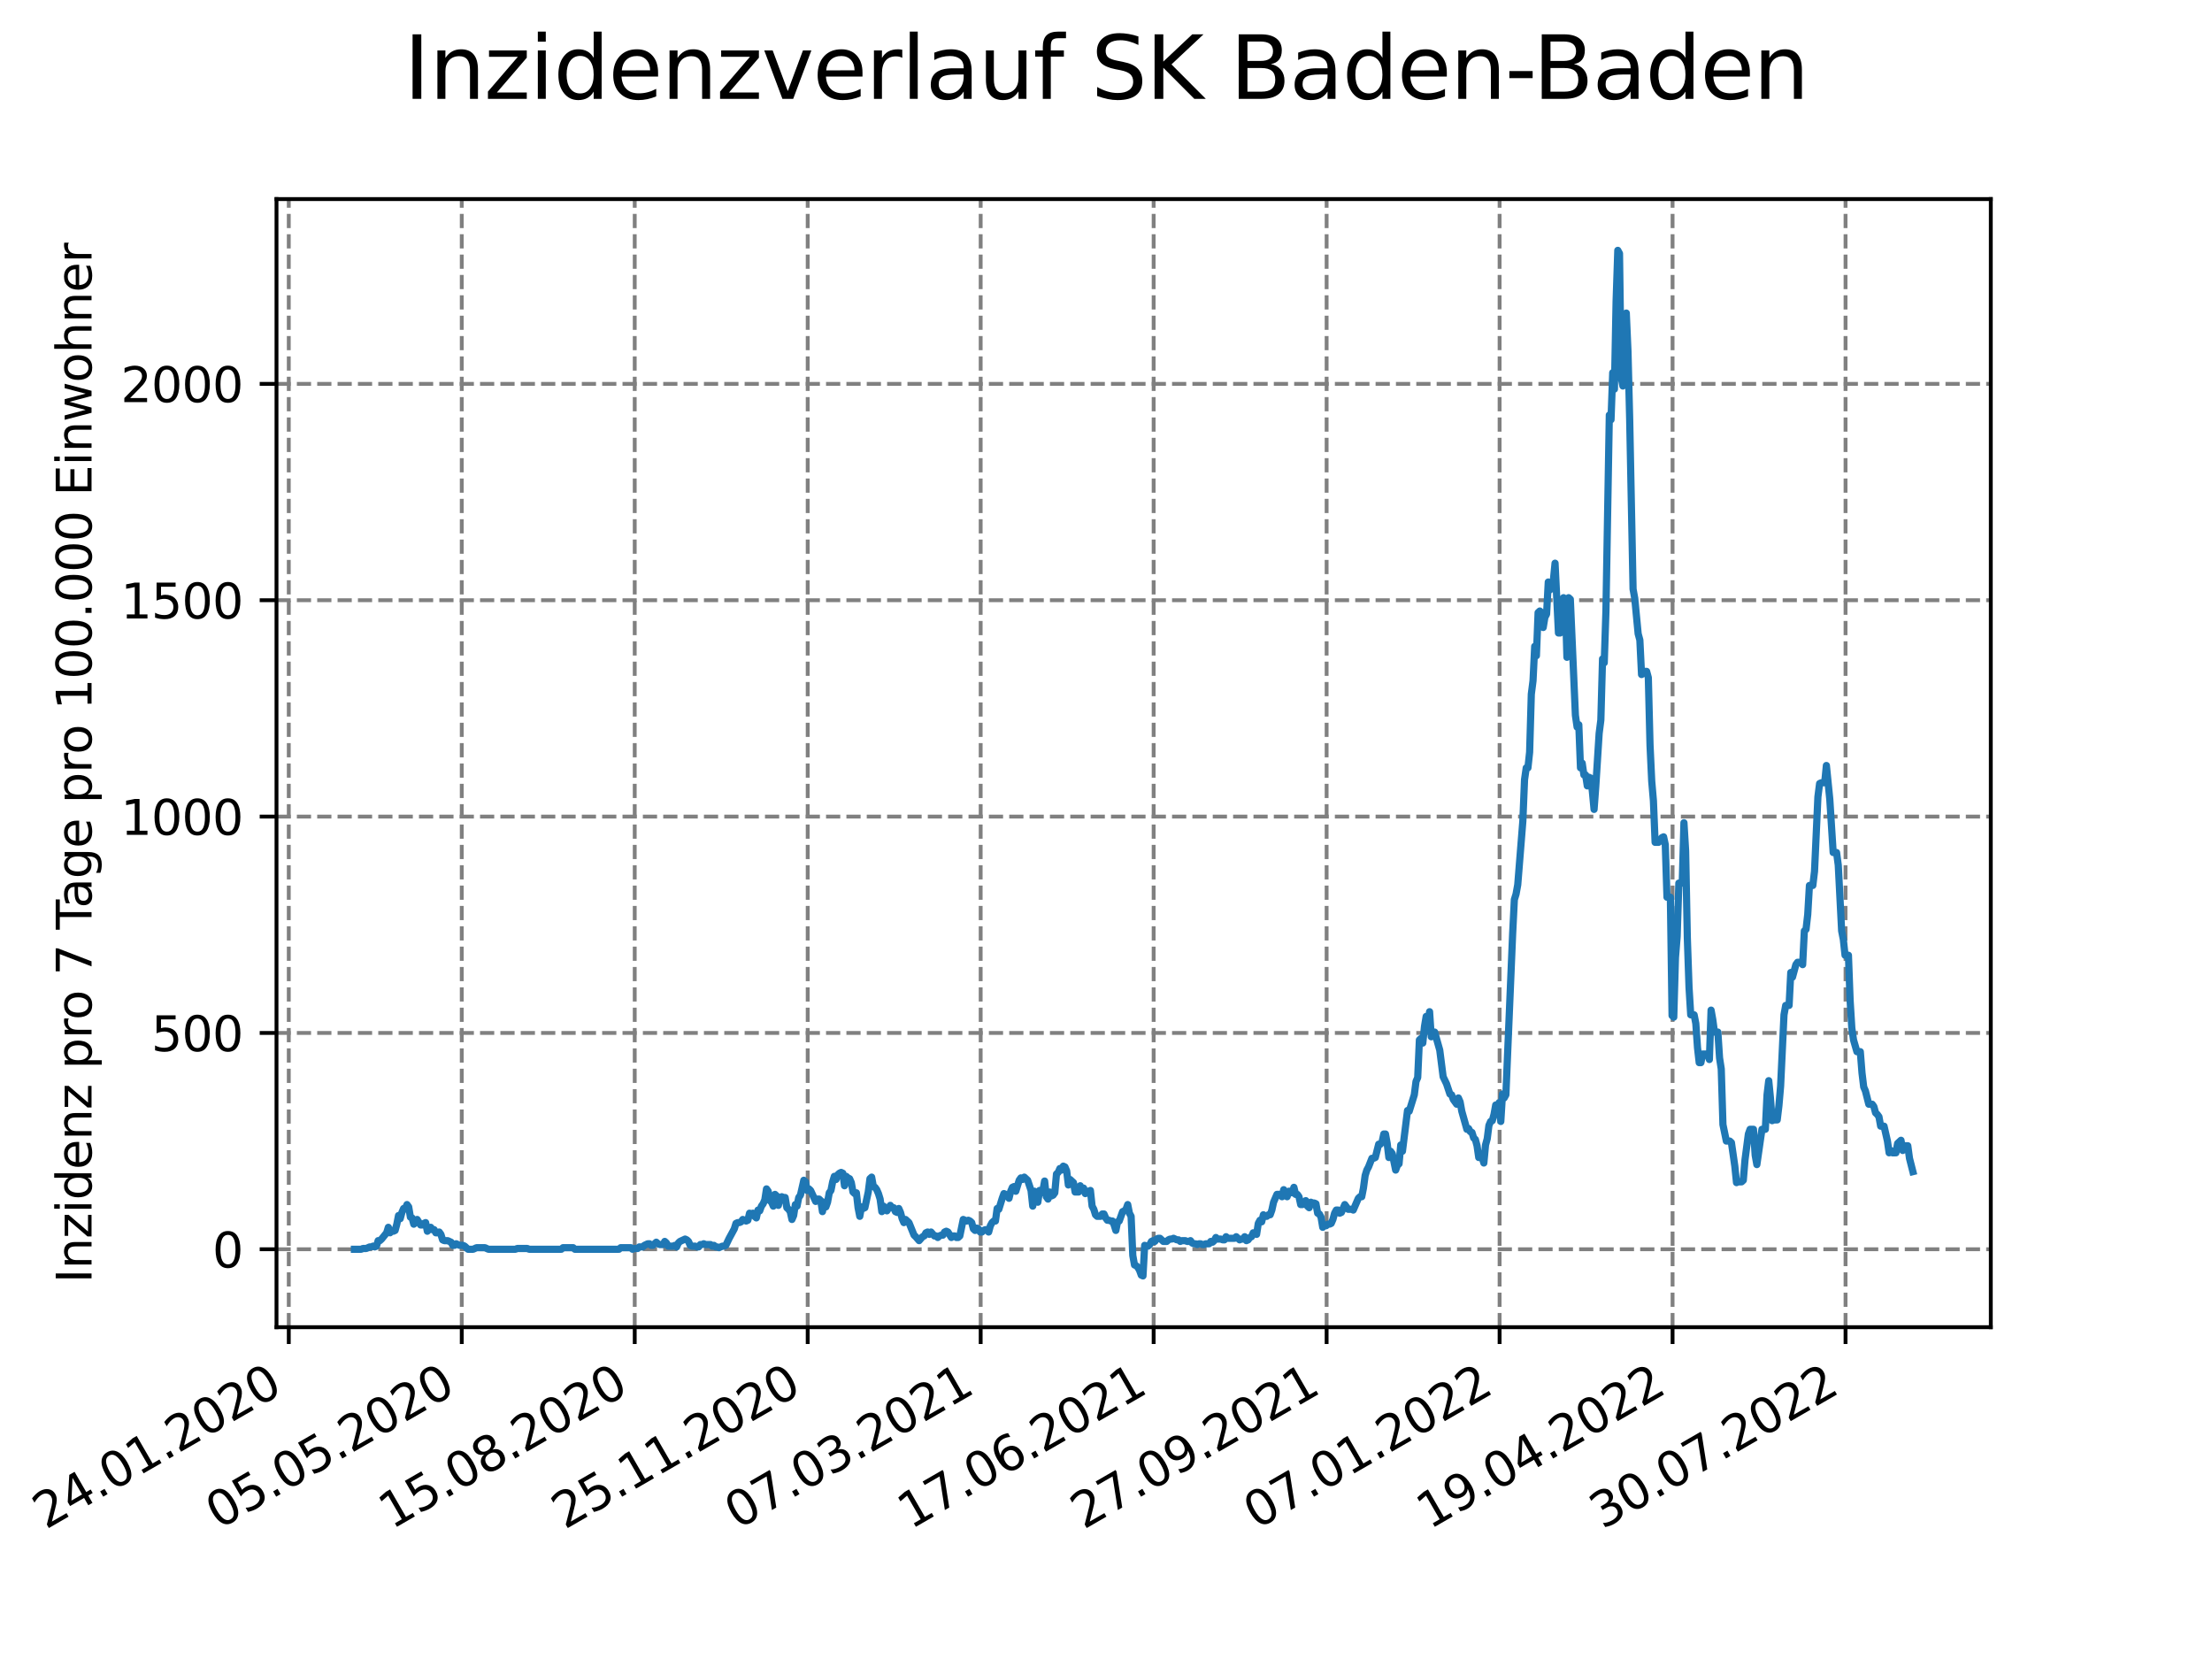 <?xml version="1.0" encoding="utf-8" standalone="no"?>
<!DOCTYPE svg PUBLIC "-//W3C//DTD SVG 1.1//EN"
  "http://www.w3.org/Graphics/SVG/1.1/DTD/svg11.dtd">
<svg xmlns:xlink="http://www.w3.org/1999/xlink" width="460.8pt" height="345.6pt" viewBox="0 0 460.8 345.6" xmlns="http://www.w3.org/2000/svg" version="1.1">
 <defs>
  <style type="text/css">*{stroke-linejoin: round; stroke-linecap: butt}</style>
 </defs>
 <g id="figure_1">
  <g id="patch_1">
   <path d="M 0 345.6 
L 460.8 345.6 
L 460.8 0 
L 0 0 
z
" style="fill: #ffffff"/>
  </g>
  <g id="axes_1">
   <g id="patch_2">
    <path d="M 57.6 276.48 
L 414.72 276.48 
L 414.72 41.472 
L 57.6 41.472 
z
" style="fill: #ffffff"/>
   </g>
   <g id="matplotlib.axis_1">
    <g id="xtick_1">
     <g id="line2d_1">
      <path d="M 60.158 276.48 
L 60.158 41.472 
" clip-path="url(#p9496b4cc46)" style="fill: none; stroke-dasharray: 2.96,1.28; stroke-dashoffset: 0; stroke: #808080; stroke-width: 0.8"/>
     </g>
     <g id="line2d_2">
      <defs>
       <path id="m9bec47fbc1" d="M 0 0 
L 0 3.5 
" style="stroke: #000000; stroke-width: 0.8"/>
      </defs>
      <g>
       <use xlink:href="#m9bec47fbc1" x="60.158" y="276.48" style="stroke: #000000; stroke-width: 0.8"/>
      </g>
     </g>
     <g id="text_1">
      <!-- 24.01.2020 -->
      <g transform="translate(9.533 318.689)rotate(-30)scale(0.1 -0.1)">
       <defs>
        <path id="DejaVuSans-32" d="M 1228 531 
L 3431 531 
L 3431 0 
L 469 0 
L 469 531 
Q 828 903 1448 1529 
Q 2069 2156 2228 2338 
Q 2531 2678 2651 2914 
Q 2772 3150 2772 3378 
Q 2772 3750 2511 3984 
Q 2250 4219 1831 4219 
Q 1534 4219 1204 4116 
Q 875 4013 500 3803 
L 500 4441 
Q 881 4594 1212 4672 
Q 1544 4750 1819 4750 
Q 2544 4750 2975 4387 
Q 3406 4025 3406 3419 
Q 3406 3131 3298 2873 
Q 3191 2616 2906 2266 
Q 2828 2175 2409 1742 
Q 1991 1309 1228 531 
z
" transform="scale(0.016)"/>
        <path id="DejaVuSans-34" d="M 2419 4116 
L 825 1625 
L 2419 1625 
L 2419 4116 
z
M 2253 4666 
L 3047 4666 
L 3047 1625 
L 3713 1625 
L 3713 1100 
L 3047 1100 
L 3047 0 
L 2419 0 
L 2419 1100 
L 313 1100 
L 313 1709 
L 2253 4666 
z
" transform="scale(0.016)"/>
        <path id="DejaVuSans-2e" d="M 684 794 
L 1344 794 
L 1344 0 
L 684 0 
L 684 794 
z
" transform="scale(0.016)"/>
        <path id="DejaVuSans-30" d="M 2034 4250 
Q 1547 4250 1301 3770 
Q 1056 3291 1056 2328 
Q 1056 1369 1301 889 
Q 1547 409 2034 409 
Q 2525 409 2770 889 
Q 3016 1369 3016 2328 
Q 3016 3291 2770 3770 
Q 2525 4250 2034 4250 
z
M 2034 4750 
Q 2819 4750 3233 4129 
Q 3647 3509 3647 2328 
Q 3647 1150 3233 529 
Q 2819 -91 2034 -91 
Q 1250 -91 836 529 
Q 422 1150 422 2328 
Q 422 3509 836 4129 
Q 1250 4750 2034 4750 
z
" transform="scale(0.016)"/>
        <path id="DejaVuSans-31" d="M 794 531 
L 1825 531 
L 1825 4091 
L 703 3866 
L 703 4441 
L 1819 4666 
L 2450 4666 
L 2450 531 
L 3481 531 
L 3481 0 
L 794 0 
L 794 531 
z
" transform="scale(0.016)"/>
       </defs>
       <use xlink:href="#DejaVuSans-32"/>
       <use xlink:href="#DejaVuSans-34" x="63.623"/>
       <use xlink:href="#DejaVuSans-2e" x="127.246"/>
       <use xlink:href="#DejaVuSans-30" x="159.033"/>
       <use xlink:href="#DejaVuSans-31" x="222.656"/>
       <use xlink:href="#DejaVuSans-2e" x="286.279"/>
       <use xlink:href="#DejaVuSans-32" x="318.066"/>
       <use xlink:href="#DejaVuSans-30" x="381.689"/>
       <use xlink:href="#DejaVuSans-32" x="445.312"/>
       <use xlink:href="#DejaVuSans-30" x="508.936"/>
      </g>
     </g>
    </g>
    <g id="xtick_2">
     <g id="line2d_3">
      <path d="M 96.192 276.48 
L 96.192 41.472 
" clip-path="url(#p9496b4cc46)" style="fill: none; stroke-dasharray: 2.96,1.28; stroke-dashoffset: 0; stroke: #808080; stroke-width: 0.8"/>
     </g>
     <g id="line2d_4">
      <g>
       <use xlink:href="#m9bec47fbc1" x="96.192" y="276.48" style="stroke: #000000; stroke-width: 0.8"/>
      </g>
     </g>
     <g id="text_2">
      <!-- 05.05.2020 -->
      <g transform="translate(45.567 318.689)rotate(-30)scale(0.1 -0.1)">
       <defs>
        <path id="DejaVuSans-35" d="M 691 4666 
L 3169 4666 
L 3169 4134 
L 1269 4134 
L 1269 2991 
Q 1406 3038 1543 3061 
Q 1681 3084 1819 3084 
Q 2600 3084 3056 2656 
Q 3513 2228 3513 1497 
Q 3513 744 3044 326 
Q 2575 -91 1722 -91 
Q 1428 -91 1123 -41 
Q 819 9 494 109 
L 494 744 
Q 775 591 1075 516 
Q 1375 441 1709 441 
Q 2250 441 2565 725 
Q 2881 1009 2881 1497 
Q 2881 1984 2565 2268 
Q 2250 2553 1709 2553 
Q 1456 2553 1204 2497 
Q 953 2441 691 2322 
L 691 4666 
z
" transform="scale(0.016)"/>
       </defs>
       <use xlink:href="#DejaVuSans-30"/>
       <use xlink:href="#DejaVuSans-35" x="63.623"/>
       <use xlink:href="#DejaVuSans-2e" x="127.246"/>
       <use xlink:href="#DejaVuSans-30" x="159.033"/>
       <use xlink:href="#DejaVuSans-35" x="222.656"/>
       <use xlink:href="#DejaVuSans-2e" x="286.279"/>
       <use xlink:href="#DejaVuSans-32" x="318.066"/>
       <use xlink:href="#DejaVuSans-30" x="381.689"/>
       <use xlink:href="#DejaVuSans-32" x="445.312"/>
       <use xlink:href="#DejaVuSans-30" x="508.936"/>
      </g>
     </g>
    </g>
    <g id="xtick_3">
     <g id="line2d_5">
      <path d="M 132.225 276.48 
L 132.225 41.472 
" clip-path="url(#p9496b4cc46)" style="fill: none; stroke-dasharray: 2.96,1.28; stroke-dashoffset: 0; stroke: #808080; stroke-width: 0.8"/>
     </g>
     <g id="line2d_6">
      <g>
       <use xlink:href="#m9bec47fbc1" x="132.225" y="276.48" style="stroke: #000000; stroke-width: 0.8"/>
      </g>
     </g>
     <g id="text_3">
      <!-- 15.08.2020 -->
      <g transform="translate(81.6 318.689)rotate(-30)scale(0.1 -0.1)">
       <defs>
        <path id="DejaVuSans-38" d="M 2034 2216 
Q 1584 2216 1326 1975 
Q 1069 1734 1069 1313 
Q 1069 891 1326 650 
Q 1584 409 2034 409 
Q 2484 409 2743 651 
Q 3003 894 3003 1313 
Q 3003 1734 2745 1975 
Q 2488 2216 2034 2216 
z
M 1403 2484 
Q 997 2584 770 2862 
Q 544 3141 544 3541 
Q 544 4100 942 4425 
Q 1341 4750 2034 4750 
Q 2731 4750 3128 4425 
Q 3525 4100 3525 3541 
Q 3525 3141 3298 2862 
Q 3072 2584 2669 2484 
Q 3125 2378 3379 2068 
Q 3634 1759 3634 1313 
Q 3634 634 3220 271 
Q 2806 -91 2034 -91 
Q 1263 -91 848 271 
Q 434 634 434 1313 
Q 434 1759 690 2068 
Q 947 2378 1403 2484 
z
M 1172 3481 
Q 1172 3119 1398 2916 
Q 1625 2713 2034 2713 
Q 2441 2713 2670 2916 
Q 2900 3119 2900 3481 
Q 2900 3844 2670 4047 
Q 2441 4250 2034 4250 
Q 1625 4250 1398 4047 
Q 1172 3844 1172 3481 
z
" transform="scale(0.016)"/>
       </defs>
       <use xlink:href="#DejaVuSans-31"/>
       <use xlink:href="#DejaVuSans-35" x="63.623"/>
       <use xlink:href="#DejaVuSans-2e" x="127.246"/>
       <use xlink:href="#DejaVuSans-30" x="159.033"/>
       <use xlink:href="#DejaVuSans-38" x="222.656"/>
       <use xlink:href="#DejaVuSans-2e" x="286.279"/>
       <use xlink:href="#DejaVuSans-32" x="318.066"/>
       <use xlink:href="#DejaVuSans-30" x="381.689"/>
       <use xlink:href="#DejaVuSans-32" x="445.312"/>
       <use xlink:href="#DejaVuSans-30" x="508.936"/>
      </g>
     </g>
    </g>
    <g id="xtick_4">
     <g id="line2d_7">
      <path d="M 168.259 276.48 
L 168.259 41.472 
" clip-path="url(#p9496b4cc46)" style="fill: none; stroke-dasharray: 2.96,1.28; stroke-dashoffset: 0; stroke: #808080; stroke-width: 0.8"/>
     </g>
     <g id="line2d_8">
      <g>
       <use xlink:href="#m9bec47fbc1" x="168.259" y="276.48" style="stroke: #000000; stroke-width: 0.8"/>
      </g>
     </g>
     <g id="text_4">
      <!-- 25.11.2020 -->
      <g transform="translate(117.633 318.689)rotate(-30)scale(0.1 -0.1)">
       <use xlink:href="#DejaVuSans-32"/>
       <use xlink:href="#DejaVuSans-35" x="63.623"/>
       <use xlink:href="#DejaVuSans-2e" x="127.246"/>
       <use xlink:href="#DejaVuSans-31" x="159.033"/>
       <use xlink:href="#DejaVuSans-31" x="222.656"/>
       <use xlink:href="#DejaVuSans-2e" x="286.279"/>
       <use xlink:href="#DejaVuSans-32" x="318.066"/>
       <use xlink:href="#DejaVuSans-30" x="381.689"/>
       <use xlink:href="#DejaVuSans-32" x="445.312"/>
       <use xlink:href="#DejaVuSans-30" x="508.936"/>
      </g>
     </g>
    </g>
    <g id="xtick_5">
     <g id="line2d_9">
      <path d="M 204.292 276.48 
L 204.292 41.472 
" clip-path="url(#p9496b4cc46)" style="fill: none; stroke-dasharray: 2.96,1.28; stroke-dashoffset: 0; stroke: #808080; stroke-width: 0.8"/>
     </g>
     <g id="line2d_10">
      <g>
       <use xlink:href="#m9bec47fbc1" x="204.292" y="276.48" style="stroke: #000000; stroke-width: 0.8"/>
      </g>
     </g>
     <g id="text_5">
      <!-- 07.03.2021 -->
      <g transform="translate(153.667 318.689)rotate(-30)scale(0.1 -0.1)">
       <defs>
        <path id="DejaVuSans-37" d="M 525 4666 
L 3525 4666 
L 3525 4397 
L 1831 0 
L 1172 0 
L 2766 4134 
L 525 4134 
L 525 4666 
z
" transform="scale(0.016)"/>
        <path id="DejaVuSans-33" d="M 2597 2516 
Q 3050 2419 3304 2112 
Q 3559 1806 3559 1356 
Q 3559 666 3084 287 
Q 2609 -91 1734 -91 
Q 1441 -91 1130 -33 
Q 819 25 488 141 
L 488 750 
Q 750 597 1062 519 
Q 1375 441 1716 441 
Q 2309 441 2620 675 
Q 2931 909 2931 1356 
Q 2931 1769 2642 2001 
Q 2353 2234 1838 2234 
L 1294 2234 
L 1294 2753 
L 1863 2753 
Q 2328 2753 2575 2939 
Q 2822 3125 2822 3475 
Q 2822 3834 2567 4026 
Q 2313 4219 1838 4219 
Q 1578 4219 1281 4162 
Q 984 4106 628 3988 
L 628 4550 
Q 988 4650 1302 4700 
Q 1616 4750 1894 4750 
Q 2613 4750 3031 4423 
Q 3450 4097 3450 3541 
Q 3450 3153 3228 2886 
Q 3006 2619 2597 2516 
z
" transform="scale(0.016)"/>
       </defs>
       <use xlink:href="#DejaVuSans-30"/>
       <use xlink:href="#DejaVuSans-37" x="63.623"/>
       <use xlink:href="#DejaVuSans-2e" x="127.246"/>
       <use xlink:href="#DejaVuSans-30" x="159.033"/>
       <use xlink:href="#DejaVuSans-33" x="222.656"/>
       <use xlink:href="#DejaVuSans-2e" x="286.279"/>
       <use xlink:href="#DejaVuSans-32" x="318.066"/>
       <use xlink:href="#DejaVuSans-30" x="381.689"/>
       <use xlink:href="#DejaVuSans-32" x="445.312"/>
       <use xlink:href="#DejaVuSans-31" x="508.936"/>
      </g>
     </g>
    </g>
    <g id="xtick_6">
     <g id="line2d_11">
      <path d="M 240.326 276.48 
L 240.326 41.472 
" clip-path="url(#p9496b4cc46)" style="fill: none; stroke-dasharray: 2.96,1.28; stroke-dashoffset: 0; stroke: #808080; stroke-width: 0.8"/>
     </g>
     <g id="line2d_12">
      <g>
       <use xlink:href="#m9bec47fbc1" x="240.326" y="276.48" style="stroke: #000000; stroke-width: 0.8"/>
      </g>
     </g>
     <g id="text_6">
      <!-- 17.06.2021 -->
      <g transform="translate(189.7 318.689)rotate(-30)scale(0.1 -0.1)">
       <defs>
        <path id="DejaVuSans-36" d="M 2113 2584 
Q 1688 2584 1439 2293 
Q 1191 2003 1191 1497 
Q 1191 994 1439 701 
Q 1688 409 2113 409 
Q 2538 409 2786 701 
Q 3034 994 3034 1497 
Q 3034 2003 2786 2293 
Q 2538 2584 2113 2584 
z
M 3366 4563 
L 3366 3988 
Q 3128 4100 2886 4159 
Q 2644 4219 2406 4219 
Q 1781 4219 1451 3797 
Q 1122 3375 1075 2522 
Q 1259 2794 1537 2939 
Q 1816 3084 2150 3084 
Q 2853 3084 3261 2657 
Q 3669 2231 3669 1497 
Q 3669 778 3244 343 
Q 2819 -91 2113 -91 
Q 1303 -91 875 529 
Q 447 1150 447 2328 
Q 447 3434 972 4092 
Q 1497 4750 2381 4750 
Q 2619 4750 2861 4703 
Q 3103 4656 3366 4563 
z
" transform="scale(0.016)"/>
       </defs>
       <use xlink:href="#DejaVuSans-31"/>
       <use xlink:href="#DejaVuSans-37" x="63.623"/>
       <use xlink:href="#DejaVuSans-2e" x="127.246"/>
       <use xlink:href="#DejaVuSans-30" x="159.033"/>
       <use xlink:href="#DejaVuSans-36" x="222.656"/>
       <use xlink:href="#DejaVuSans-2e" x="286.279"/>
       <use xlink:href="#DejaVuSans-32" x="318.066"/>
       <use xlink:href="#DejaVuSans-30" x="381.689"/>
       <use xlink:href="#DejaVuSans-32" x="445.312"/>
       <use xlink:href="#DejaVuSans-31" x="508.936"/>
      </g>
     </g>
    </g>
    <g id="xtick_7">
     <g id="line2d_13">
      <path d="M 276.359 276.48 
L 276.359 41.472 
" clip-path="url(#p9496b4cc46)" style="fill: none; stroke-dasharray: 2.96,1.28; stroke-dashoffset: 0; stroke: #808080; stroke-width: 0.8"/>
     </g>
     <g id="line2d_14">
      <g>
       <use xlink:href="#m9bec47fbc1" x="276.359" y="276.48" style="stroke: #000000; stroke-width: 0.8"/>
      </g>
     </g>
     <g id="text_7">
      <!-- 27.09.2021 -->
      <g transform="translate(225.734 318.689)rotate(-30)scale(0.1 -0.1)">
       <defs>
        <path id="DejaVuSans-39" d="M 703 97 
L 703 672 
Q 941 559 1184 500 
Q 1428 441 1663 441 
Q 2288 441 2617 861 
Q 2947 1281 2994 2138 
Q 2813 1869 2534 1725 
Q 2256 1581 1919 1581 
Q 1219 1581 811 2004 
Q 403 2428 403 3163 
Q 403 3881 828 4315 
Q 1253 4750 1959 4750 
Q 2769 4750 3195 4129 
Q 3622 3509 3622 2328 
Q 3622 1225 3098 567 
Q 2575 -91 1691 -91 
Q 1453 -91 1209 -44 
Q 966 3 703 97 
z
M 1959 2075 
Q 2384 2075 2632 2365 
Q 2881 2656 2881 3163 
Q 2881 3666 2632 3958 
Q 2384 4250 1959 4250 
Q 1534 4250 1286 3958 
Q 1038 3666 1038 3163 
Q 1038 2656 1286 2365 
Q 1534 2075 1959 2075 
z
" transform="scale(0.016)"/>
       </defs>
       <use xlink:href="#DejaVuSans-32"/>
       <use xlink:href="#DejaVuSans-37" x="63.623"/>
       <use xlink:href="#DejaVuSans-2e" x="127.246"/>
       <use xlink:href="#DejaVuSans-30" x="159.033"/>
       <use xlink:href="#DejaVuSans-39" x="222.656"/>
       <use xlink:href="#DejaVuSans-2e" x="286.279"/>
       <use xlink:href="#DejaVuSans-32" x="318.066"/>
       <use xlink:href="#DejaVuSans-30" x="381.689"/>
       <use xlink:href="#DejaVuSans-32" x="445.312"/>
       <use xlink:href="#DejaVuSans-31" x="508.936"/>
      </g>
     </g>
    </g>
    <g id="xtick_8">
     <g id="line2d_15">
      <path d="M 312.393 276.48 
L 312.393 41.472 
" clip-path="url(#p9496b4cc46)" style="fill: none; stroke-dasharray: 2.96,1.28; stroke-dashoffset: 0; stroke: #808080; stroke-width: 0.8"/>
     </g>
     <g id="line2d_16">
      <g>
       <use xlink:href="#m9bec47fbc1" x="312.393" y="276.48" style="stroke: #000000; stroke-width: 0.8"/>
      </g>
     </g>
     <g id="text_8">
      <!-- 07.01.2022 -->
      <g transform="translate(261.767 318.689)rotate(-30)scale(0.1 -0.1)">
       <use xlink:href="#DejaVuSans-30"/>
       <use xlink:href="#DejaVuSans-37" x="63.623"/>
       <use xlink:href="#DejaVuSans-2e" x="127.246"/>
       <use xlink:href="#DejaVuSans-30" x="159.033"/>
       <use xlink:href="#DejaVuSans-31" x="222.656"/>
       <use xlink:href="#DejaVuSans-2e" x="286.279"/>
       <use xlink:href="#DejaVuSans-32" x="318.066"/>
       <use xlink:href="#DejaVuSans-30" x="381.689"/>
       <use xlink:href="#DejaVuSans-32" x="445.312"/>
       <use xlink:href="#DejaVuSans-32" x="508.936"/>
      </g>
     </g>
    </g>
    <g id="xtick_9">
     <g id="line2d_17">
      <path d="M 348.426 276.48 
L 348.426 41.472 
" clip-path="url(#p9496b4cc46)" style="fill: none; stroke-dasharray: 2.96,1.28; stroke-dashoffset: 0; stroke: #808080; stroke-width: 0.8"/>
     </g>
     <g id="line2d_18">
      <g>
       <use xlink:href="#m9bec47fbc1" x="348.426" y="276.48" style="stroke: #000000; stroke-width: 0.8"/>
      </g>
     </g>
     <g id="text_9">
      <!-- 19.04.2022 -->
      <g transform="translate(297.801 318.689)rotate(-30)scale(0.1 -0.1)">
       <use xlink:href="#DejaVuSans-31"/>
       <use xlink:href="#DejaVuSans-39" x="63.623"/>
       <use xlink:href="#DejaVuSans-2e" x="127.246"/>
       <use xlink:href="#DejaVuSans-30" x="159.033"/>
       <use xlink:href="#DejaVuSans-34" x="222.656"/>
       <use xlink:href="#DejaVuSans-2e" x="286.279"/>
       <use xlink:href="#DejaVuSans-32" x="318.066"/>
       <use xlink:href="#DejaVuSans-30" x="381.689"/>
       <use xlink:href="#DejaVuSans-32" x="445.312"/>
       <use xlink:href="#DejaVuSans-32" x="508.936"/>
      </g>
     </g>
    </g>
    <g id="xtick_10">
     <g id="line2d_19">
      <path d="M 384.46 276.48 
L 384.46 41.472 
" clip-path="url(#p9496b4cc46)" style="fill: none; stroke-dasharray: 2.96,1.28; stroke-dashoffset: 0; stroke: #808080; stroke-width: 0.8"/>
     </g>
     <g id="line2d_20">
      <g>
       <use xlink:href="#m9bec47fbc1" x="384.46" y="276.48" style="stroke: #000000; stroke-width: 0.8"/>
      </g>
     </g>
     <g id="text_10">
      <!-- 30.07.2022 -->
      <g transform="translate(333.834 318.689)rotate(-30)scale(0.1 -0.1)">
       <use xlink:href="#DejaVuSans-33"/>
       <use xlink:href="#DejaVuSans-30" x="63.623"/>
       <use xlink:href="#DejaVuSans-2e" x="127.246"/>
       <use xlink:href="#DejaVuSans-30" x="159.033"/>
       <use xlink:href="#DejaVuSans-37" x="222.656"/>
       <use xlink:href="#DejaVuSans-2e" x="286.279"/>
       <use xlink:href="#DejaVuSans-32" x="318.066"/>
       <use xlink:href="#DejaVuSans-30" x="381.689"/>
       <use xlink:href="#DejaVuSans-32" x="445.312"/>
       <use xlink:href="#DejaVuSans-32" x="508.936"/>
      </g>
     </g>
    </g>
   </g>
   <g id="matplotlib.axis_2">
    <g id="ytick_1">
     <g id="line2d_21">
      <path d="M 57.6 260.244 
L 414.72 260.244 
" clip-path="url(#p9496b4cc46)" style="fill: none; stroke-dasharray: 2.96,1.28; stroke-dashoffset: 0; stroke: #808080; stroke-width: 0.8"/>
     </g>
     <g id="line2d_22">
      <defs>
       <path id="m36abd11546" d="M 0 0 
L -3.5 0 
" style="stroke: #000000; stroke-width: 0.8"/>
      </defs>
      <g>
       <use xlink:href="#m36abd11546" x="57.6" y="260.244" style="stroke: #000000; stroke-width: 0.8"/>
      </g>
     </g>
     <g id="text_11">
      <!-- 0 -->
      <g transform="translate(44.237 264.044)scale(0.1 -0.1)">
       <use xlink:href="#DejaVuSans-30"/>
      </g>
     </g>
    </g>
    <g id="ytick_2">
     <g id="line2d_23">
      <path d="M 57.6 215.176 
L 414.72 215.176 
" clip-path="url(#p9496b4cc46)" style="fill: none; stroke-dasharray: 2.96,1.28; stroke-dashoffset: 0; stroke: #808080; stroke-width: 0.8"/>
     </g>
     <g id="line2d_24">
      <g>
       <use xlink:href="#m36abd11546" x="57.6" y="215.176" style="stroke: #000000; stroke-width: 0.8"/>
      </g>
     </g>
     <g id="text_12">
      <!-- 500 -->
      <g transform="translate(31.512 218.975)scale(0.1 -0.1)">
       <use xlink:href="#DejaVuSans-35"/>
       <use xlink:href="#DejaVuSans-30" x="63.623"/>
       <use xlink:href="#DejaVuSans-30" x="127.246"/>
      </g>
     </g>
    </g>
    <g id="ytick_3">
     <g id="line2d_25">
      <path d="M 57.6 170.107 
L 414.72 170.107 
" clip-path="url(#p9496b4cc46)" style="fill: none; stroke-dasharray: 2.96,1.28; stroke-dashoffset: 0; stroke: #808080; stroke-width: 0.8"/>
     </g>
     <g id="line2d_26">
      <g>
       <use xlink:href="#m36abd11546" x="57.6" y="170.107" style="stroke: #000000; stroke-width: 0.8"/>
      </g>
     </g>
     <g id="text_13">
      <!-- 1000 -->
      <g transform="translate(25.15 173.907)scale(0.1 -0.1)">
       <use xlink:href="#DejaVuSans-31"/>
       <use xlink:href="#DejaVuSans-30" x="63.623"/>
       <use xlink:href="#DejaVuSans-30" x="127.246"/>
       <use xlink:href="#DejaVuSans-30" x="190.869"/>
      </g>
     </g>
    </g>
    <g id="ytick_4">
     <g id="line2d_27">
      <path d="M 57.6 125.039 
L 414.72 125.039 
" clip-path="url(#p9496b4cc46)" style="fill: none; stroke-dasharray: 2.96,1.28; stroke-dashoffset: 0; stroke: #808080; stroke-width: 0.8"/>
     </g>
     <g id="line2d_28">
      <g>
       <use xlink:href="#m36abd11546" x="57.6" y="125.039" style="stroke: #000000; stroke-width: 0.8"/>
      </g>
     </g>
     <g id="text_14">
      <!-- 1500 -->
      <g transform="translate(25.15 128.838)scale(0.1 -0.1)">
       <use xlink:href="#DejaVuSans-31"/>
       <use xlink:href="#DejaVuSans-35" x="63.623"/>
       <use xlink:href="#DejaVuSans-30" x="127.246"/>
       <use xlink:href="#DejaVuSans-30" x="190.869"/>
      </g>
     </g>
    </g>
    <g id="ytick_5">
     <g id="line2d_29">
      <path d="M 57.6 79.97 
L 414.72 79.97 
" clip-path="url(#p9496b4cc46)" style="fill: none; stroke-dasharray: 2.96,1.28; stroke-dashoffset: 0; stroke: #808080; stroke-width: 0.8"/>
     </g>
     <g id="line2d_30">
      <g>
       <use xlink:href="#m36abd11546" x="57.6" y="79.97" style="stroke: #000000; stroke-width: 0.8"/>
      </g>
     </g>
     <g id="text_15">
      <!-- 2000 -->
      <g transform="translate(25.15 83.77)scale(0.1 -0.1)">
       <use xlink:href="#DejaVuSans-32"/>
       <use xlink:href="#DejaVuSans-30" x="63.623"/>
       <use xlink:href="#DejaVuSans-30" x="127.246"/>
       <use xlink:href="#DejaVuSans-30" x="190.869"/>
      </g>
     </g>
    </g>
    <g id="text_16">
     <!-- Inzidenz pro 7 Tage pro 100.000 Einwohner -->
     <g transform="translate(19.07 267.301)rotate(-90)scale(0.1 -0.1)">
      <defs>
       <path id="DejaVuSans-49" d="M 628 4666 
L 1259 4666 
L 1259 0 
L 628 0 
L 628 4666 
z
" transform="scale(0.016)"/>
       <path id="DejaVuSans-6e" d="M 3513 2113 
L 3513 0 
L 2938 0 
L 2938 2094 
Q 2938 2591 2744 2837 
Q 2550 3084 2163 3084 
Q 1697 3084 1428 2787 
Q 1159 2491 1159 1978 
L 1159 0 
L 581 0 
L 581 3500 
L 1159 3500 
L 1159 2956 
Q 1366 3272 1645 3428 
Q 1925 3584 2291 3584 
Q 2894 3584 3203 3211 
Q 3513 2838 3513 2113 
z
" transform="scale(0.016)"/>
       <path id="DejaVuSans-7a" d="M 353 3500 
L 3084 3500 
L 3084 2975 
L 922 459 
L 3084 459 
L 3084 0 
L 275 0 
L 275 525 
L 2438 3041 
L 353 3041 
L 353 3500 
z
" transform="scale(0.016)"/>
       <path id="DejaVuSans-69" d="M 603 3500 
L 1178 3500 
L 1178 0 
L 603 0 
L 603 3500 
z
M 603 4863 
L 1178 4863 
L 1178 4134 
L 603 4134 
L 603 4863 
z
" transform="scale(0.016)"/>
       <path id="DejaVuSans-64" d="M 2906 2969 
L 2906 4863 
L 3481 4863 
L 3481 0 
L 2906 0 
L 2906 525 
Q 2725 213 2448 61 
Q 2172 -91 1784 -91 
Q 1150 -91 751 415 
Q 353 922 353 1747 
Q 353 2572 751 3078 
Q 1150 3584 1784 3584 
Q 2172 3584 2448 3432 
Q 2725 3281 2906 2969 
z
M 947 1747 
Q 947 1113 1208 752 
Q 1469 391 1925 391 
Q 2381 391 2643 752 
Q 2906 1113 2906 1747 
Q 2906 2381 2643 2742 
Q 2381 3103 1925 3103 
Q 1469 3103 1208 2742 
Q 947 2381 947 1747 
z
" transform="scale(0.016)"/>
       <path id="DejaVuSans-65" d="M 3597 1894 
L 3597 1613 
L 953 1613 
Q 991 1019 1311 708 
Q 1631 397 2203 397 
Q 2534 397 2845 478 
Q 3156 559 3463 722 
L 3463 178 
Q 3153 47 2828 -22 
Q 2503 -91 2169 -91 
Q 1331 -91 842 396 
Q 353 884 353 1716 
Q 353 2575 817 3079 
Q 1281 3584 2069 3584 
Q 2775 3584 3186 3129 
Q 3597 2675 3597 1894 
z
M 3022 2063 
Q 3016 2534 2758 2815 
Q 2500 3097 2075 3097 
Q 1594 3097 1305 2825 
Q 1016 2553 972 2059 
L 3022 2063 
z
" transform="scale(0.016)"/>
       <path id="DejaVuSans-20" transform="scale(0.016)"/>
       <path id="DejaVuSans-70" d="M 1159 525 
L 1159 -1331 
L 581 -1331 
L 581 3500 
L 1159 3500 
L 1159 2969 
Q 1341 3281 1617 3432 
Q 1894 3584 2278 3584 
Q 2916 3584 3314 3078 
Q 3713 2572 3713 1747 
Q 3713 922 3314 415 
Q 2916 -91 2278 -91 
Q 1894 -91 1617 61 
Q 1341 213 1159 525 
z
M 3116 1747 
Q 3116 2381 2855 2742 
Q 2594 3103 2138 3103 
Q 1681 3103 1420 2742 
Q 1159 2381 1159 1747 
Q 1159 1113 1420 752 
Q 1681 391 2138 391 
Q 2594 391 2855 752 
Q 3116 1113 3116 1747 
z
" transform="scale(0.016)"/>
       <path id="DejaVuSans-72" d="M 2631 2963 
Q 2534 3019 2420 3045 
Q 2306 3072 2169 3072 
Q 1681 3072 1420 2755 
Q 1159 2438 1159 1844 
L 1159 0 
L 581 0 
L 581 3500 
L 1159 3500 
L 1159 2956 
Q 1341 3275 1631 3429 
Q 1922 3584 2338 3584 
Q 2397 3584 2469 3576 
Q 2541 3569 2628 3553 
L 2631 2963 
z
" transform="scale(0.016)"/>
       <path id="DejaVuSans-6f" d="M 1959 3097 
Q 1497 3097 1228 2736 
Q 959 2375 959 1747 
Q 959 1119 1226 758 
Q 1494 397 1959 397 
Q 2419 397 2687 759 
Q 2956 1122 2956 1747 
Q 2956 2369 2687 2733 
Q 2419 3097 1959 3097 
z
M 1959 3584 
Q 2709 3584 3137 3096 
Q 3566 2609 3566 1747 
Q 3566 888 3137 398 
Q 2709 -91 1959 -91 
Q 1206 -91 779 398 
Q 353 888 353 1747 
Q 353 2609 779 3096 
Q 1206 3584 1959 3584 
z
" transform="scale(0.016)"/>
       <path id="DejaVuSans-54" d="M -19 4666 
L 3928 4666 
L 3928 4134 
L 2272 4134 
L 2272 0 
L 1638 0 
L 1638 4134 
L -19 4134 
L -19 4666 
z
" transform="scale(0.016)"/>
       <path id="DejaVuSans-61" d="M 2194 1759 
Q 1497 1759 1228 1600 
Q 959 1441 959 1056 
Q 959 750 1161 570 
Q 1363 391 1709 391 
Q 2188 391 2477 730 
Q 2766 1069 2766 1631 
L 2766 1759 
L 2194 1759 
z
M 3341 1997 
L 3341 0 
L 2766 0 
L 2766 531 
Q 2569 213 2275 61 
Q 1981 -91 1556 -91 
Q 1019 -91 701 211 
Q 384 513 384 1019 
Q 384 1609 779 1909 
Q 1175 2209 1959 2209 
L 2766 2209 
L 2766 2266 
Q 2766 2663 2505 2880 
Q 2244 3097 1772 3097 
Q 1472 3097 1187 3025 
Q 903 2953 641 2809 
L 641 3341 
Q 956 3463 1253 3523 
Q 1550 3584 1831 3584 
Q 2591 3584 2966 3190 
Q 3341 2797 3341 1997 
z
" transform="scale(0.016)"/>
       <path id="DejaVuSans-67" d="M 2906 1791 
Q 2906 2416 2648 2759 
Q 2391 3103 1925 3103 
Q 1463 3103 1205 2759 
Q 947 2416 947 1791 
Q 947 1169 1205 825 
Q 1463 481 1925 481 
Q 2391 481 2648 825 
Q 2906 1169 2906 1791 
z
M 3481 434 
Q 3481 -459 3084 -895 
Q 2688 -1331 1869 -1331 
Q 1566 -1331 1297 -1286 
Q 1028 -1241 775 -1147 
L 775 -588 
Q 1028 -725 1275 -790 
Q 1522 -856 1778 -856 
Q 2344 -856 2625 -561 
Q 2906 -266 2906 331 
L 2906 616 
Q 2728 306 2450 153 
Q 2172 0 1784 0 
Q 1141 0 747 490 
Q 353 981 353 1791 
Q 353 2603 747 3093 
Q 1141 3584 1784 3584 
Q 2172 3584 2450 3431 
Q 2728 3278 2906 2969 
L 2906 3500 
L 3481 3500 
L 3481 434 
z
" transform="scale(0.016)"/>
       <path id="DejaVuSans-45" d="M 628 4666 
L 3578 4666 
L 3578 4134 
L 1259 4134 
L 1259 2753 
L 3481 2753 
L 3481 2222 
L 1259 2222 
L 1259 531 
L 3634 531 
L 3634 0 
L 628 0 
L 628 4666 
z
" transform="scale(0.016)"/>
       <path id="DejaVuSans-77" d="M 269 3500 
L 844 3500 
L 1563 769 
L 2278 3500 
L 2956 3500 
L 3675 769 
L 4391 3500 
L 4966 3500 
L 4050 0 
L 3372 0 
L 2619 2869 
L 1863 0 
L 1184 0 
L 269 3500 
z
" transform="scale(0.016)"/>
       <path id="DejaVuSans-68" d="M 3513 2113 
L 3513 0 
L 2938 0 
L 2938 2094 
Q 2938 2591 2744 2837 
Q 2550 3084 2163 3084 
Q 1697 3084 1428 2787 
Q 1159 2491 1159 1978 
L 1159 0 
L 581 0 
L 581 4863 
L 1159 4863 
L 1159 2956 
Q 1366 3272 1645 3428 
Q 1925 3584 2291 3584 
Q 2894 3584 3203 3211 
Q 3513 2838 3513 2113 
z
" transform="scale(0.016)"/>
      </defs>
      <use xlink:href="#DejaVuSans-49"/>
      <use xlink:href="#DejaVuSans-6e" x="29.492"/>
      <use xlink:href="#DejaVuSans-7a" x="92.871"/>
      <use xlink:href="#DejaVuSans-69" x="145.361"/>
      <use xlink:href="#DejaVuSans-64" x="173.145"/>
      <use xlink:href="#DejaVuSans-65" x="236.621"/>
      <use xlink:href="#DejaVuSans-6e" x="298.145"/>
      <use xlink:href="#DejaVuSans-7a" x="361.523"/>
      <use xlink:href="#DejaVuSans-20" x="414.014"/>
      <use xlink:href="#DejaVuSans-70" x="445.801"/>
      <use xlink:href="#DejaVuSans-72" x="509.277"/>
      <use xlink:href="#DejaVuSans-6f" x="548.141"/>
      <use xlink:href="#DejaVuSans-20" x="609.322"/>
      <use xlink:href="#DejaVuSans-37" x="641.109"/>
      <use xlink:href="#DejaVuSans-20" x="704.732"/>
      <use xlink:href="#DejaVuSans-54" x="736.52"/>
      <use xlink:href="#DejaVuSans-61" x="781.104"/>
      <use xlink:href="#DejaVuSans-67" x="842.383"/>
      <use xlink:href="#DejaVuSans-65" x="905.859"/>
      <use xlink:href="#DejaVuSans-20" x="967.383"/>
      <use xlink:href="#DejaVuSans-70" x="999.17"/>
      <use xlink:href="#DejaVuSans-72" x="1062.646"/>
      <use xlink:href="#DejaVuSans-6f" x="1101.51"/>
      <use xlink:href="#DejaVuSans-20" x="1162.691"/>
      <use xlink:href="#DejaVuSans-31" x="1194.479"/>
      <use xlink:href="#DejaVuSans-30" x="1258.102"/>
      <use xlink:href="#DejaVuSans-30" x="1321.725"/>
      <use xlink:href="#DejaVuSans-2e" x="1385.348"/>
      <use xlink:href="#DejaVuSans-30" x="1417.135"/>
      <use xlink:href="#DejaVuSans-30" x="1480.758"/>
      <use xlink:href="#DejaVuSans-30" x="1544.381"/>
      <use xlink:href="#DejaVuSans-20" x="1608.004"/>
      <use xlink:href="#DejaVuSans-45" x="1639.791"/>
      <use xlink:href="#DejaVuSans-69" x="1702.975"/>
      <use xlink:href="#DejaVuSans-6e" x="1730.758"/>
      <use xlink:href="#DejaVuSans-77" x="1794.137"/>
      <use xlink:href="#DejaVuSans-6f" x="1875.924"/>
      <use xlink:href="#DejaVuSans-68" x="1937.105"/>
      <use xlink:href="#DejaVuSans-6e" x="2000.484"/>
      <use xlink:href="#DejaVuSans-65" x="2063.863"/>
      <use xlink:href="#DejaVuSans-72" x="2125.387"/>
     </g>
    </g>
   </g>
   <g id="line2d_31">
    <path d="M 73.833 260.244 
L 75.246 260.244 
L 75.599 260.081 
L 76.306 260.081 
L 77.012 259.754 
L 77.365 259.754 
L 77.719 259.591 
L 78.072 259.754 
L 78.425 259.591 
L 78.778 258.448 
L 79.132 258.448 
L 79.485 258.121 
L 80.545 256.814 
L 80.898 255.671 
L 81.251 256.814 
L 81.605 256.324 
L 81.958 256.488 
L 82.311 256.324 
L 82.664 255.018 
L 83.018 253.221 
L 83.371 253.874 
L 83.724 252.568 
L 84.078 251.751 
L 84.431 251.751 
L 84.784 250.934 
L 85.137 251.424 
L 85.491 253.548 
L 85.844 253.711 
L 86.197 255.018 
L 86.55 254.691 
L 86.904 254.038 
L 87.61 255.181 
L 87.964 255.181 
L 88.317 254.854 
L 88.67 254.691 
L 89.023 256.488 
L 89.377 256.161 
L 89.73 255.671 
L 90.083 256.161 
L 90.436 256.161 
L 90.79 256.814 
L 91.143 256.814 
L 91.496 256.651 
L 91.849 257.141 
L 92.203 258.284 
L 92.556 258.448 
L 93.263 258.448 
L 93.969 258.774 
L 94.322 259.428 
L 94.676 259.428 
L 95.029 259.101 
L 95.735 259.428 
L 96.442 259.428 
L 96.795 259.591 
L 97.502 260.244 
L 98.562 260.244 
L 99.268 259.918 
L 101.034 259.918 
L 101.741 260.244 
L 107.393 260.244 
L 107.747 260.081 
L 109.866 260.081 
L 110.219 260.244 
L 116.932 260.244 
L 117.285 259.918 
L 119.404 259.918 
L 119.758 260.244 
L 128.943 260.244 
L 129.296 259.918 
L 131.416 259.918 
L 131.769 260.244 
L 132.122 260.081 
L 132.829 260.081 
L 133.182 259.754 
L 133.889 259.754 
L 134.242 259.428 
L 134.948 259.101 
L 135.302 259.101 
L 135.655 259.428 
L 136.008 259.428 
L 136.715 258.774 
L 137.068 259.101 
L 137.421 259.264 
L 138.128 259.264 
L 138.481 258.611 
L 138.834 258.938 
L 139.188 259.591 
L 140.247 259.591 
L 140.601 259.428 
L 140.954 259.754 
L 141.307 258.938 
L 141.66 258.611 
L 142.72 258.121 
L 143.074 258.284 
L 143.427 258.611 
L 143.78 259.428 
L 144.133 259.591 
L 144.84 259.591 
L 145.193 259.754 
L 145.546 259.754 
L 145.9 259.264 
L 146.253 259.264 
L 146.606 259.101 
L 146.959 259.264 
L 148.019 259.264 
L 148.373 259.591 
L 148.726 259.428 
L 149.079 259.754 
L 149.432 259.754 
L 149.786 259.918 
L 150.492 259.591 
L 150.845 259.591 
L 151.199 259.428 
L 151.905 257.958 
L 152.965 255.998 
L 153.318 254.854 
L 153.672 254.691 
L 154.025 254.691 
L 154.378 254.528 
L 154.731 254.038 
L 155.438 254.364 
L 155.791 254.201 
L 156.144 252.731 
L 156.498 253.058 
L 156.851 252.731 
L 157.204 253.384 
L 157.558 253.711 
L 157.911 252.078 
L 158.264 252.241 
L 158.617 251.261 
L 158.971 250.771 
L 159.324 249.954 
L 159.677 247.668 
L 160.03 248.158 
L 160.384 250.118 
L 160.737 250.444 
L 161.09 251.261 
L 161.444 248.811 
L 161.797 249.138 
L 162.15 251.098 
L 162.503 249.464 
L 162.857 249.301 
L 163.21 249.464 
L 163.563 249.464 
L 163.916 251.588 
L 164.27 251.914 
L 164.623 252.404 
L 164.976 254.038 
L 165.329 253.221 
L 165.683 250.934 
L 166.036 251.261 
L 166.389 249.464 
L 166.743 248.974 
L 167.449 245.871 
L 167.802 246.197 
L 168.156 247.994 
L 168.509 247.668 
L 168.862 247.994 
L 169.922 250.281 
L 170.275 249.791 
L 170.629 249.791 
L 170.982 250.118 
L 171.335 252.404 
L 171.688 250.444 
L 172.042 251.424 
L 172.395 250.444 
L 172.748 248.484 
L 173.101 247.994 
L 173.455 246.197 
L 173.808 245.054 
L 174.161 245.707 
L 174.514 244.727 
L 174.868 244.401 
L 175.221 244.237 
L 175.574 244.401 
L 175.928 247.014 
L 176.281 245.054 
L 176.634 245.381 
L 176.987 245.544 
L 177.341 246.361 
L 177.694 248.321 
L 178.047 248.648 
L 178.4 248.484 
L 178.754 251.588 
L 179.107 253.384 
L 179.46 251.424 
L 179.814 251.751 
L 180.167 251.588 
L 180.873 248.321 
L 181.227 245.544 
L 181.58 245.217 
L 181.933 247.178 
L 182.286 247.341 
L 182.64 247.831 
L 182.993 248.648 
L 183.346 249.791 
L 183.699 252.404 
L 184.053 251.261 
L 184.406 251.588 
L 184.759 252.241 
L 185.466 251.098 
L 185.819 251.588 
L 186.172 251.588 
L 186.526 252.404 
L 186.879 252.568 
L 187.232 251.751 
L 187.585 252.568 
L 187.939 253.874 
L 188.292 254.691 
L 188.645 254.038 
L 189.352 254.691 
L 190.412 257.304 
L 190.765 257.631 
L 191.471 258.448 
L 192.178 257.631 
L 192.531 257.468 
L 192.885 256.814 
L 193.238 256.651 
L 193.591 257.141 
L 193.944 256.651 
L 194.651 257.468 
L 195.004 257.468 
L 195.357 257.794 
L 195.711 257.468 
L 196.064 257.304 
L 196.417 257.304 
L 196.77 256.651 
L 197.124 256.488 
L 197.477 256.651 
L 198.184 257.794 
L 198.537 257.468 
L 198.89 257.468 
L 199.243 257.794 
L 199.597 257.794 
L 199.95 257.468 
L 200.656 254.038 
L 201.363 254.364 
L 201.716 254.201 
L 202.07 254.364 
L 202.423 254.691 
L 202.776 255.998 
L 203.129 256.324 
L 203.483 255.834 
L 203.836 255.998 
L 204.189 256.651 
L 204.542 256.651 
L 204.896 256.324 
L 205.249 256.161 
L 205.602 256.161 
L 205.955 256.651 
L 206.309 255.344 
L 206.662 254.691 
L 207.015 254.364 
L 207.369 254.364 
L 207.722 251.751 
L 208.075 251.914 
L 208.782 249.628 
L 209.135 248.648 
L 209.841 248.974 
L 210.195 249.628 
L 210.548 248.158 
L 210.901 247.341 
L 211.255 247.178 
L 211.608 248.158 
L 212.314 245.871 
L 212.668 245.381 
L 213.021 245.707 
L 213.374 245.217 
L 214.081 245.871 
L 214.787 247.994 
L 215.14 251.261 
L 215.494 248.158 
L 216.2 250.444 
L 216.554 247.994 
L 216.907 248.484 
L 217.26 247.994 
L 217.613 246.034 
L 217.967 249.301 
L 218.32 249.791 
L 218.673 248.321 
L 219.026 249.138 
L 219.38 248.974 
L 219.733 248.484 
L 220.086 244.564 
L 220.44 244.237 
L 220.793 243.421 
L 221.146 243.747 
L 221.499 242.931 
L 221.853 243.094 
L 222.206 243.911 
L 222.559 246.851 
L 222.912 245.707 
L 223.619 246.361 
L 223.972 248.321 
L 224.679 248.321 
L 225.032 247.014 
L 225.385 247.994 
L 225.739 247.504 
L 226.092 248.648 
L 226.445 248.158 
L 226.798 248.158 
L 227.152 247.994 
L 227.505 251.261 
L 227.858 251.914 
L 228.211 253.058 
L 228.565 253.384 
L 229.271 253.384 
L 229.625 252.894 
L 229.978 252.894 
L 230.331 253.711 
L 230.684 254.201 
L 231.038 254.201 
L 231.391 254.364 
L 231.744 254.364 
L 232.097 255.181 
L 232.451 256.324 
L 232.804 254.528 
L 233.157 254.364 
L 233.864 252.404 
L 234.217 252.241 
L 234.57 251.914 
L 234.924 250.934 
L 235.277 252.731 
L 235.63 253.384 
L 235.983 261.551 
L 236.337 263.511 
L 236.69 263.674 
L 237.043 264.001 
L 237.396 264.654 
L 237.75 265.634 
L 238.103 265.798 
L 238.456 259.428 
L 238.81 259.591 
L 239.163 259.591 
L 239.516 259.264 
L 239.869 258.611 
L 240.223 258.448 
L 240.576 258.611 
L 240.929 258.121 
L 241.282 257.958 
L 241.636 257.958 
L 242.342 258.611 
L 243.049 258.611 
L 243.402 258.284 
L 243.755 258.121 
L 244.109 258.121 
L 244.462 257.958 
L 245.168 258.284 
L 245.522 258.284 
L 245.875 258.611 
L 246.228 258.448 
L 246.935 258.448 
L 247.288 258.611 
L 247.641 258.611 
L 247.995 258.448 
L 248.348 258.938 
L 248.701 259.101 
L 249.054 259.101 
L 249.408 259.264 
L 249.761 259.101 
L 250.114 259.101 
L 250.467 259.264 
L 250.821 259.264 
L 251.174 259.101 
L 251.88 259.101 
L 252.234 258.611 
L 252.587 258.774 
L 252.94 258.448 
L 253.294 257.794 
L 253.647 258.121 
L 254.353 258.121 
L 254.707 258.284 
L 255.06 258.284 
L 255.413 257.631 
L 255.766 257.958 
L 257.18 257.958 
L 257.533 257.631 
L 258.239 258.284 
L 258.593 258.121 
L 258.946 258.121 
L 259.299 257.631 
L 259.652 258.448 
L 260.006 258.284 
L 260.359 257.794 
L 260.712 257.631 
L 261.065 256.814 
L 261.419 256.814 
L 261.772 257.141 
L 262.125 254.854 
L 262.479 254.201 
L 262.832 254.528 
L 263.185 253.058 
L 263.538 253.384 
L 263.892 253.384 
L 264.245 253.058 
L 264.598 253.058 
L 264.951 252.078 
L 265.305 250.444 
L 266.011 248.811 
L 266.718 248.811 
L 267.071 249.301 
L 267.424 247.831 
L 267.778 248.974 
L 268.131 249.301 
L 268.484 248.158 
L 268.837 248.158 
L 269.191 248.484 
L 269.544 247.341 
L 269.897 248.811 
L 270.25 248.811 
L 270.604 249.301 
L 270.957 250.934 
L 271.31 250.934 
L 271.664 250.608 
L 272.017 250.118 
L 272.37 251.261 
L 272.723 251.588 
L 273.077 250.444 
L 273.43 250.608 
L 273.783 250.608 
L 274.136 250.771 
L 274.49 252.731 
L 274.843 252.894 
L 275.196 253.548 
L 275.55 255.671 
L 275.903 255.344 
L 276.256 255.344 
L 276.609 255.018 
L 276.963 255.018 
L 277.316 254.854 
L 277.669 254.038 
L 278.022 252.731 
L 278.376 252.078 
L 278.729 252.078 
L 279.082 252.731 
L 279.435 252.568 
L 280.142 250.934 
L 280.849 251.914 
L 281.555 251.914 
L 281.908 252.078 
L 282.968 249.628 
L 283.321 249.301 
L 283.675 249.301 
L 284.028 247.504 
L 284.381 244.891 
L 284.735 243.747 
L 285.088 243.094 
L 285.794 241.297 
L 286.148 241.297 
L 286.501 241.134 
L 287.207 238.357 
L 287.561 238.357 
L 287.914 237.867 
L 288.267 236.234 
L 288.621 236.234 
L 288.974 238.194 
L 289.327 241.134 
L 289.68 239.827 
L 290.034 240.317 
L 290.74 243.747 
L 291.093 242.767 
L 291.447 242.441 
L 291.8 238.521 
L 292.153 239.827 
L 293.213 231.334 
L 293.566 231.497 
L 294.626 228.067 
L 294.979 225.29 
L 295.333 224.474 
L 295.686 216.634 
L 296.039 216.307 
L 296.392 217.287 
L 296.746 213.857 
L 297.099 211.734 
L 297.452 214.02 
L 297.806 210.754 
L 298.159 215.98 
L 298.512 215.654 
L 298.865 215 
L 299.925 218.757 
L 300.632 224.31 
L 301.338 225.78 
L 302.045 227.904 
L 302.398 228.067 
L 302.751 229.047 
L 303.458 230.027 
L 303.811 228.721 
L 304.164 229.537 
L 304.518 231.497 
L 305.577 235.254 
L 305.931 235.091 
L 306.284 235.744 
L 306.637 235.907 
L 306.991 237.051 
L 307.344 237.377 
L 307.697 238.684 
L 308.05 241.134 
L 308.404 240.971 
L 308.757 241.134 
L 309.11 242.277 
L 309.463 238.521 
L 309.817 237.214 
L 310.17 234.437 
L 310.523 233.621 
L 310.876 233.457 
L 311.23 232.151 
L 311.583 230.191 
L 311.936 230.517 
L 312.29 229.701 
L 312.643 233.621 
L 312.996 227.904 
L 313.349 228.721 
L 313.703 228.067 
L 315.116 194.42 
L 315.469 187.396 
L 315.822 186.253 
L 316.176 184.293 
L 317.235 171.063 
L 317.589 162.406 
L 317.942 159.956 
L 318.295 159.956 
L 318.648 156.689 
L 319.002 144.602 
L 319.355 141.826 
L 319.708 134.639 
L 320.061 136.599 
L 320.415 127.615 
L 320.768 127.289 
L 321.121 127.615 
L 321.475 130.719 
L 321.828 128.595 
L 322.181 127.942 
L 322.534 121.245 
L 322.888 122.879 
L 323.241 121.409 
L 323.594 120.919 
L 323.947 117.325 
L 324.654 131.862 
L 325.007 131.862 
L 325.361 129.412 
L 325.714 124.512 
L 326.067 124.839 
L 326.42 136.926 
L 326.774 124.512 
L 327.127 124.839 
L 328.187 149.012 
L 328.54 151.463 
L 328.893 150.973 
L 329.246 159.956 
L 329.6 158.976 
L 329.953 161.426 
L 330.306 161.426 
L 330.66 163.713 
L 331.013 161.916 
L 331.366 162.079 
L 331.719 164.856 
L 332.073 168.613 
L 332.426 163.876 
L 333.132 152.769 
L 333.486 149.993 
L 333.839 137.252 
L 334.192 138.069 
L 334.546 127.289 
L 335.252 86.455 
L 335.605 87.435 
L 335.959 77.635 
L 336.312 81.065 
L 336.665 62.771 
L 337.018 52.154 
L 337.372 52.808 
L 337.725 78.615 
L 338.078 80.411 
L 338.431 70.448 
L 338.785 65.221 
L 339.138 73.225 
L 339.491 87.271 
L 340.198 122.715 
L 340.551 124.675 
L 341.258 132.026 
L 341.611 133.332 
L 341.964 140.519 
L 342.317 139.866 
L 343.024 139.866 
L 343.377 141.172 
L 343.731 155.219 
L 344.084 162.733 
L 344.437 166.816 
L 344.79 175.473 
L 345.497 175.473 
L 345.85 175.146 
L 346.203 174.493 
L 346.557 174.33 
L 346.91 175.963 
L 347.263 186.906 
L 347.97 186.906 
L 348.323 211.57 
L 348.676 211.897 
L 349.03 199.483 
L 349.383 195.073 
L 349.736 183.966 
L 350.443 183.966 
L 350.796 171.39 
L 351.149 177.27 
L 351.502 195.4 
L 351.856 205.69 
L 352.209 211.407 
L 352.916 211.407 
L 353.269 213.204 
L 353.622 218.267 
L 353.975 221.37 
L 354.329 221.37 
L 354.682 219.574 
L 355.742 219.574 
L 356.095 220.717 
L 356.448 210.427 
L 356.801 212.387 
L 357.155 215 
L 357.861 215 
L 358.215 220.39 
L 358.568 222.677 
L 358.921 234.274 
L 359.628 237.704 
L 360.334 237.704 
L 360.687 238.031 
L 361.394 242.931 
L 361.747 246.361 
L 362.101 246.197 
L 362.807 246.197 
L 363.16 245.871 
L 363.514 241.624 
L 364.22 236.234 
L 364.573 235.254 
L 365.28 235.254 
L 365.633 240.644 
L 365.986 242.604 
L 367.046 235.254 
L 367.753 235.254 
L 368.106 228.067 
L 368.459 225.127 
L 368.813 228.721 
L 369.166 233.457 
L 369.519 233.294 
L 370.226 233.294 
L 370.579 230.354 
L 370.932 226.27 
L 371.639 211.407 
L 371.992 209.447 
L 372.699 209.447 
L 373.052 202.587 
L 373.405 203.567 
L 374.112 200.953 
L 374.465 200.463 
L 375.171 200.463 
L 375.525 200.953 
L 375.878 193.93 
L 376.231 193.603 
L 376.585 190.5 
L 376.938 184.456 
L 377.644 184.456 
L 377.998 181.516 
L 378.704 165.999 
L 379.057 163.223 
L 379.411 163.059 
L 380.117 163.059 
L 380.471 159.466 
L 381.177 166.489 
L 381.884 177.596 
L 382.59 177.596 
L 382.943 180.21 
L 383.65 193.93 
L 384.003 195.727 
L 384.356 198.993 
L 385.063 198.993 
L 385.416 208.467 
L 385.77 214.184 
L 386.123 216.634 
L 386.829 219.084 
L 387.536 219.084 
L 387.889 223.494 
L 388.242 226.434 
L 388.596 227.25 
L 389.302 230.027 
L 390.009 230.027 
L 390.362 230.517 
L 390.715 231.824 
L 391.069 232.151 
L 391.422 232.641 
L 391.775 234.601 
L 392.482 234.601 
L 393.188 237.704 
L 393.542 240.154 
L 393.895 239.664 
L 394.248 240.154 
L 394.955 240.154 
L 395.308 238.194 
L 396.014 237.541 
L 396.368 239.664 
L 396.721 238.684 
L 397.427 238.684 
L 397.781 241.297 
L 398.487 244.074 
L 398.487 244.074 
" clip-path="url(#p9496b4cc46)" style="fill: none; stroke: #1f77b4; stroke-width: 1.5; stroke-linecap: square"/>
   </g>
   <g id="patch_3">
    <path d="M 57.6 276.48 
L 57.6 41.472 
" style="fill: none; stroke: #000000; stroke-width: 0.8; stroke-linejoin: miter; stroke-linecap: square"/>
   </g>
   <g id="patch_4">
    <path d="M 414.72 276.48 
L 414.72 41.472 
" style="fill: none; stroke: #000000; stroke-width: 0.8; stroke-linejoin: miter; stroke-linecap: square"/>
   </g>
   <g id="patch_5">
    <path d="M 57.6 276.48 
L 414.72 276.48 
" style="fill: none; stroke: #000000; stroke-width: 0.8; stroke-linejoin: miter; stroke-linecap: square"/>
   </g>
   <g id="patch_6">
    <path d="M 57.6 41.472 
L 414.72 41.472 
" style="fill: none; stroke: #000000; stroke-width: 0.8; stroke-linejoin: miter; stroke-linecap: square"/>
   </g>
  </g>
  <g id="text_17">
   <!-- Inzidenzverlauf SK Baden-Baden -->
   <g transform="translate(84.139 20.589)scale(0.18 -0.18)">
    <defs>
     <path id="DejaVuSans-76" d="M 191 3500 
L 800 3500 
L 1894 563 
L 2988 3500 
L 3597 3500 
L 2284 0 
L 1503 0 
L 191 3500 
z
" transform="scale(0.016)"/>
     <path id="DejaVuSans-6c" d="M 603 4863 
L 1178 4863 
L 1178 0 
L 603 0 
L 603 4863 
z
" transform="scale(0.016)"/>
     <path id="DejaVuSans-75" d="M 544 1381 
L 544 3500 
L 1119 3500 
L 1119 1403 
Q 1119 906 1312 657 
Q 1506 409 1894 409 
Q 2359 409 2629 706 
Q 2900 1003 2900 1516 
L 2900 3500 
L 3475 3500 
L 3475 0 
L 2900 0 
L 2900 538 
Q 2691 219 2414 64 
Q 2138 -91 1772 -91 
Q 1169 -91 856 284 
Q 544 659 544 1381 
z
M 1991 3584 
L 1991 3584 
z
" transform="scale(0.016)"/>
     <path id="DejaVuSans-66" d="M 2375 4863 
L 2375 4384 
L 1825 4384 
Q 1516 4384 1395 4259 
Q 1275 4134 1275 3809 
L 1275 3500 
L 2222 3500 
L 2222 3053 
L 1275 3053 
L 1275 0 
L 697 0 
L 697 3053 
L 147 3053 
L 147 3500 
L 697 3500 
L 697 3744 
Q 697 4328 969 4595 
Q 1241 4863 1831 4863 
L 2375 4863 
z
" transform="scale(0.016)"/>
     <path id="DejaVuSans-53" d="M 3425 4513 
L 3425 3897 
Q 3066 4069 2747 4153 
Q 2428 4238 2131 4238 
Q 1616 4238 1336 4038 
Q 1056 3838 1056 3469 
Q 1056 3159 1242 3001 
Q 1428 2844 1947 2747 
L 2328 2669 
Q 3034 2534 3370 2195 
Q 3706 1856 3706 1288 
Q 3706 609 3251 259 
Q 2797 -91 1919 -91 
Q 1588 -91 1214 -16 
Q 841 59 441 206 
L 441 856 
Q 825 641 1194 531 
Q 1563 422 1919 422 
Q 2459 422 2753 634 
Q 3047 847 3047 1241 
Q 3047 1584 2836 1778 
Q 2625 1972 2144 2069 
L 1759 2144 
Q 1053 2284 737 2584 
Q 422 2884 422 3419 
Q 422 4038 858 4394 
Q 1294 4750 2059 4750 
Q 2388 4750 2728 4690 
Q 3069 4631 3425 4513 
z
" transform="scale(0.016)"/>
     <path id="DejaVuSans-4b" d="M 628 4666 
L 1259 4666 
L 1259 2694 
L 3353 4666 
L 4166 4666 
L 1850 2491 
L 4331 0 
L 3500 0 
L 1259 2247 
L 1259 0 
L 628 0 
L 628 4666 
z
" transform="scale(0.016)"/>
     <path id="DejaVuSans-42" d="M 1259 2228 
L 1259 519 
L 2272 519 
Q 2781 519 3026 730 
Q 3272 941 3272 1375 
Q 3272 1813 3026 2020 
Q 2781 2228 2272 2228 
L 1259 2228 
z
M 1259 4147 
L 1259 2741 
L 2194 2741 
Q 2656 2741 2882 2914 
Q 3109 3088 3109 3444 
Q 3109 3797 2882 3972 
Q 2656 4147 2194 4147 
L 1259 4147 
z
M 628 4666 
L 2241 4666 
Q 2963 4666 3353 4366 
Q 3744 4066 3744 3513 
Q 3744 3084 3544 2831 
Q 3344 2578 2956 2516 
Q 3422 2416 3680 2098 
Q 3938 1781 3938 1306 
Q 3938 681 3513 340 
Q 3088 0 2303 0 
L 628 0 
L 628 4666 
z
" transform="scale(0.016)"/>
     <path id="DejaVuSans-2d" d="M 313 2009 
L 1997 2009 
L 1997 1497 
L 313 1497 
L 313 2009 
z
" transform="scale(0.016)"/>
    </defs>
    <use xlink:href="#DejaVuSans-49"/>
    <use xlink:href="#DejaVuSans-6e" x="29.492"/>
    <use xlink:href="#DejaVuSans-7a" x="92.871"/>
    <use xlink:href="#DejaVuSans-69" x="145.361"/>
    <use xlink:href="#DejaVuSans-64" x="173.145"/>
    <use xlink:href="#DejaVuSans-65" x="236.621"/>
    <use xlink:href="#DejaVuSans-6e" x="298.145"/>
    <use xlink:href="#DejaVuSans-7a" x="361.523"/>
    <use xlink:href="#DejaVuSans-76" x="414.014"/>
    <use xlink:href="#DejaVuSans-65" x="473.193"/>
    <use xlink:href="#DejaVuSans-72" x="534.717"/>
    <use xlink:href="#DejaVuSans-6c" x="575.83"/>
    <use xlink:href="#DejaVuSans-61" x="603.613"/>
    <use xlink:href="#DejaVuSans-75" x="664.893"/>
    <use xlink:href="#DejaVuSans-66" x="728.271"/>
    <use xlink:href="#DejaVuSans-20" x="763.477"/>
    <use xlink:href="#DejaVuSans-53" x="795.264"/>
    <use xlink:href="#DejaVuSans-4b" x="858.74"/>
    <use xlink:href="#DejaVuSans-20" x="924.316"/>
    <use xlink:href="#DejaVuSans-42" x="956.104"/>
    <use xlink:href="#DejaVuSans-61" x="1024.707"/>
    <use xlink:href="#DejaVuSans-64" x="1085.986"/>
    <use xlink:href="#DejaVuSans-65" x="1149.463"/>
    <use xlink:href="#DejaVuSans-6e" x="1210.986"/>
    <use xlink:href="#DejaVuSans-2d" x="1274.365"/>
    <use xlink:href="#DejaVuSans-42" x="1306.824"/>
    <use xlink:href="#DejaVuSans-61" x="1375.428"/>
    <use xlink:href="#DejaVuSans-64" x="1436.707"/>
    <use xlink:href="#DejaVuSans-65" x="1500.184"/>
    <use xlink:href="#DejaVuSans-6e" x="1561.707"/>
   </g>
  </g>
 </g>
 <defs>
  <clipPath id="p9496b4cc46">
   <rect x="57.6" y="41.472" width="357.12" height="235.008"/>
  </clipPath>
 </defs>
</svg>
